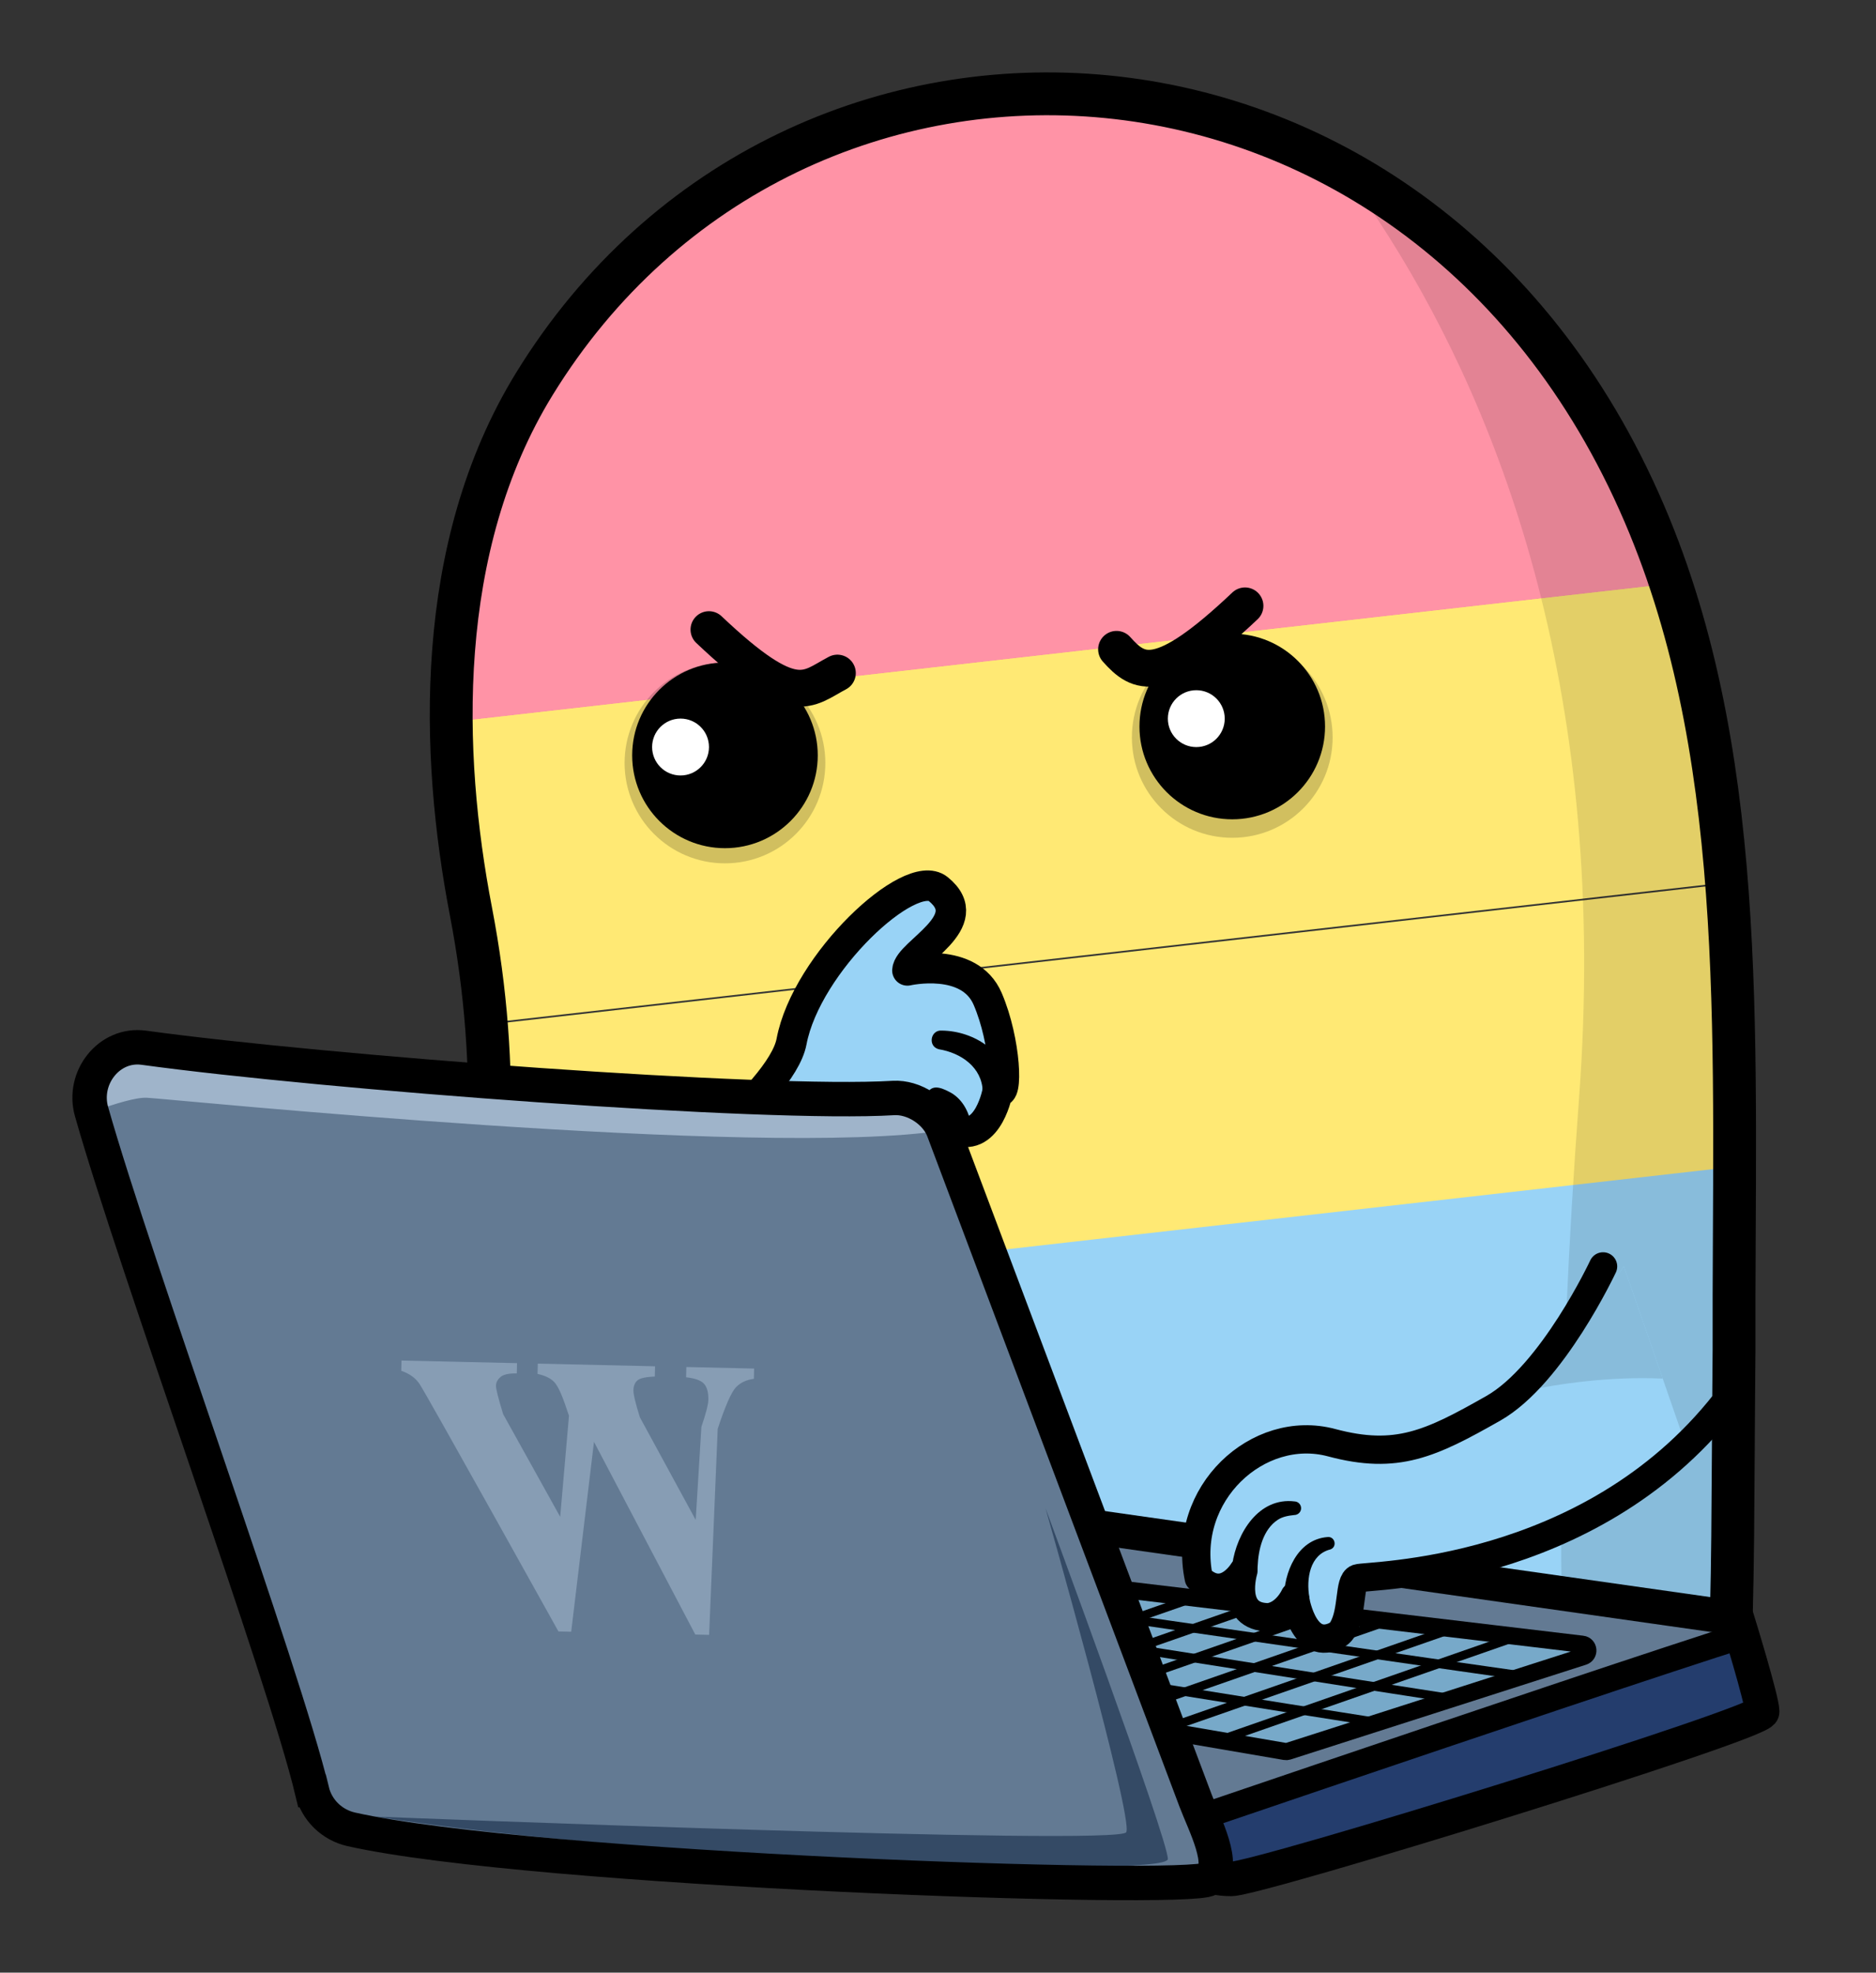 <?xml version="1.0" encoding="UTF-8" standalone="no"?>
<svg
   id="Capa_1"
   data-name="Capa 1"
   viewBox="0 0 388.593 408.567"
   version="1.1"
   sodipodi:docname="barba_editor_pan.svg"
   width="388.593"
   height="408.567"
   inkscape:version="1.1.2 (0a00cf5339, 2022-02-04)"
   xmlns:inkscape="http://www.inkscape.org/namespaces/inkscape"
   xmlns:sodipodi="http://sodipodi.sourceforge.net/DTD/sodipodi-0.dtd"
   xmlns="http://www.w3.org/2000/svg"
   xmlns:svg="http://www.w3.org/2000/svg">
  <rect x="0" y="0" width="388.593" height="408.567" fill="#333333" stroke="none"/>
  <sodipodi:namedview
     id="namedview172"
     pagecolor="#ffffff"
     bordercolor="#666666"
     borderopacity="1.0"
     inkscape:pageshadow="2"
     inkscape:pageopacity="0.0"
     inkscape:pagecheckerboard="0"
     showgrid="false"
     fit-margin-top="15"
     fit-margin-left="15"
     fit-margin-right="20"
     fit-margin-bottom="15"
     inkscape:zoom="1.688"
     inkscape:cx="180.391"
     inkscape:cy="485.48578"
     inkscape:window-width="1920"
     inkscape:window-height="1016"
     inkscape:window-x="1920"
     inkscape:window-y="27"
     inkscape:window-maximized="1"
     inkscape:current-layer="Capa_1" />
  <defs
     id="defs25">
    <style
       id="style2">
      .cls-1 {
        fill: #344a65;
      }

      .cls-1, .cls-2, .cls-3, .cls-4, .cls-5, .cls-6, .cls-7, .cls-8, .cls-9, .cls-10 {
        stroke-width: 0px;
      }

      .cls-11 {
        fill: #243d6d;
        stroke-width: 5.35px;
      }

      .cls-11, .cls-12, .cls-13, .cls-14, .cls-15, .cls-16, .cls-17, .cls-18, .cls-19, .cls-20, .cls-21 {
        stroke: #000;
      }

      .cls-11, .cls-12, .cls-13, .cls-15, .cls-16, .cls-17, .cls-18, .cls-20, .cls-21 {
        stroke-miterlimit: 10;
      }

      .cls-2 {
        fill: #ff93a6;
      }

      .cls-22 {
        opacity: .6;
      }

      .cls-23, .cls-4 {
        fill: #99d3f6;
      }

      .cls-24, .cls-12 {
        fill: #637a93;
      }

      .cls-25 {
        clip-path: url(#clippath-2);
      }

      .cls-3 {
        opacity: .18;
      }

      .cls-12, .cls-13 {
        stroke-width: 7.13px;
      }

      .cls-26 {
        clip-path: url(#clippath-6);
      }

      .cls-13, .cls-14, .cls-15, .cls-16, .cls-18, .cls-19, .cls-20, .cls-21 {
        fill: none;
      }

      .cls-14 {
        stroke-width: 5.86px;
      }

      .cls-14, .cls-15, .cls-19 {
        stroke-linecap: round;
      }

      .cls-14, .cls-19 {
        stroke-linejoin: round;
      }

      .cls-27 {
        clip-path: url(#clippath-1);
      }

      .cls-28 {
        clip-path: url(#clippath-4);
      }

      .cls-15 {
        stroke-width: 7.62px;
      }

      .cls-6 {
        fill: #fff;
      }

      .cls-16 {
        stroke-width: 8.87px;
      }

      .cls-29, .cls-17 {
        fill: #77a9c9;
      }

      .cls-17, .cls-20 {
        stroke-width: 3.56px;
      }

      .cls-18 {
        stroke-width: 1.78px;
      }

      .cls-7 {
        opacity: .11;
      }

      .cls-8 {
        fill: #88bcdb;
      }

      .cls-30 {
        clip-path: url(#clippath);
      }

      .cls-19 {
        stroke-width: 6.31px;
      }

      .cls-9 {
        fill: #ffe974;
      }

      .cls-31 {
        clip-path: url(#clippath-3);
      }

      .cls-10 {
        fill: #9fb4ca;
      }

      .cls-32 {
        clip-path: url(#clippath-5);
      }

      .cls-21 {
        stroke-width: 9.03px;
      }
    </style>
    <clipPath
       id="clippath">
      <path
         class="cls-21"
         d="m 424.32,919.79 c 0.94,-15.49 0.77,-36.33 1.06,-67.2 -0.17,-62.02 3.35,-122.11 -17.87,-173.74 -46.16,-112.34 -180.44,-118.8 -235.12,-29.83 -21.19,34.48 -19.73,78.13 -13.38,111.1 6.59,34.2 4.08,62.43 -0.99,97.78 -1.35,9.39 -1.69,16.78 -1.26,21.8 0.52,6.6 3.5,9.2 9.57,10.71 51.62,8.05 171.22,27.81 242.85,37.73 4.17,0.35 9.47,2.72 12.37,-0.13 1.54,-1.52 2.44,-5.23 2.77,-8.21 z"
         id="path4" />
    </clipPath>
    <clipPath
       id="clippath-1">
      <path
         class="cls-16"
         d="m 427.4,394.96 c 0.92,-15.21 0.76,-35.69 1.04,-66.01 C 428.27,268.03 431.73,209 410.89,158.29 365.55,47.94 233.64,41.59 179.93,128.98 c -20.82,33.87 -19.38,76.75 -13.15,109.13 6.47,33.6 4.01,61.32 -0.97,96.05 -1.32,9.22 -1.66,16.49 -1.24,21.41 0.51,6.48 3.44,9.04 9.41,10.52 50.7,7.91 168.18,27.32 238.55,37.07 4.1,0.35 9.3,2.68 12.15,-0.13 1.52,-1.49 2.39,-5.14 2.72,-8.07 z"
         id="path7" />
    </clipPath>
    <clipPath
       id="clippath-2">
      <path
         class="cls-19"
         d="m 200.06,299.39 c 2.53,-2.32 31.05,-23.05 33.15,-34.21 3.07,-16.29 24.58,-36.29 30.38,-31.6 8.45,6.84 -6.17,13.07 -6.38,16.86 0,0 12.84,-2.95 16.63,5.9 3.79,8.84 4.21,20.85 2.11,18.95 0,0 -1.9,10.74 -8.63,8.21 0,0 -4.63,6.95 -13.27,13.9 -8.63,6.95 -23.37,33.06 -24.21,34.11 -0.84,1.05 -29.78,-32.11 -29.78,-32.11 z"
         id="path10" />
    </clipPath>
    <clipPath
       id="clippath-3">
      <path
         class="cls-12"
         d="m 317.58,436.42 c 0,0 1.08,2.19 6.72,2.19 5.64,0 109.98,-32.23 109.98,-34.65 0,-2.42 -5.24,-19.34 -5.24,-19.34 l -224,-31.83 112.53,83.63 z"
         id="path13" />
    </clipPath>
    <clipPath
       id="clippath-4">
      <path
         class="cls-17"
         d="M 397,390 271.7,375.07 c -0.22,-0.03 -0.45,0 -0.66,0.09 l -39.8,16.75 c -1.2,0.51 -1,2.27 0.29,2.49 l 103.91,17.81 c 0.21,0.04 0.42,0.02 0.62,-0.04 l 61.19,-19.63 c 1.33,-0.43 1.15,-2.37 -0.24,-2.54 z"
         id="path16" />
    </clipPath>
    <clipPath
       id="clippath-5">
      <path
         class="cls-12"
         d="m 133.88,420.37 c -5.86,-24.49 -36.52,-108.44 -45.67,-140.7 -1.98,-6.98 3.64,-14.21 10.83,-13.22 37.75,5.17 128.71,12.01 155.28,10.41 4.21,-0.25 8.86,2.75 10.35,6.7 l 52.24,138.84 c 1.8,4.78 6.52,13.64 2.77,16.21 -4.18,2.86 -140.18,-1.86 -177.65,-10.27 -4.01,-0.9 -7.18,-3.97 -8.14,-7.97 z"
         id="path19" />
    </clipPath>
    <clipPath
       id="clippath-6">
      <path
         class="cls-4"
         d="m 405.62,311.74 c 0,0 -14.81,20.66 -27.06,27.61 -12.94,7.34 -19.97,10.73 -33.49,7.11 -15.24,-4.07 -31.13,10.6 -27.5,28.06 4.79,4.73 8.96,-0.29 9.69,-1.48 0,0 -3.38,9.58 4.79,9.58 3.61,-0.46 5.36,-4.36 5.36,-4.36 0,0 1.55,11.25 8.26,8.29 0.71,-0.31 1.34,-0.84 1.72,-1.52 2.17,-3.77 1.21,-9.81 3.07,-10.47 2.03,-0.71 39.02,4.41 68.09,-25.5 l -12.94,-37.33 z"
         id="path22" />
    </clipPath>
  </defs>
  <g
     id="g169"
     transform="translate(-69.252,-49.446)">
    <circle
       class="cls-6"
       cx="276.41"
       cy="231.94"
       r="6.17"
       id="circle35" />
    <g
       id="g57">
      <g
         class="cls-27"
         clip-path="url(#clippath-1)"
         id="g53">
        <g
           id="g49">
          <g
             id="g41">
            <polygon
               class="cls-9"
               points="133.66,265.48 509.71,222.8 515.34,158.88 139.28,201.56 "
               id="polygon37" />
            <polygon
               class="cls-9"
               points="510.51,223.06 134.46,265.74 128.83,329.66 504.89,286.98 "
               id="polygon39" />
          </g>
          <polygon
             class="cls-4"
             points="128.5,325.14 504.56,282.46 498.93,346.38 122.87,389.06 "
             id="polygon43" />
          <polygon
             class="cls-4"
             points="118.74,369.02 494.8,326.34 472.55,408.66 96.49,451.34 "
             id="polygon45" />
          <polygon
             class="cls-2"
             points="136.3,143.1 141.53,142.5 136.3,201.99 512.35,159.31 517.98,95.39 512.74,95.98 517.98,36.5 141.92,79.18 "
             id="polygon47" />
        </g>
        <path
           class="cls-7"
           d="m 308.71,44.91 c 0,0 99.94,66.41 87.63,231.89 -9.32,125.19 1.89,175.56 1.89,175.56 L 473.75,422.79 510.82,226.17 486.92,31.76 355.74,-31.2 Z"
           id="path51" />
      </g>
      <path
         class="cls-16"
         d="m 427.4,394.96 c 0.92,-15.21 0.76,-35.69 1.04,-66.01 C 428.27,268.03 431.73,209 410.89,158.29 365.55,47.94 233.64,41.59 179.93,128.98 c -20.82,33.87 -19.38,76.75 -13.15,109.13 6.47,33.6 4.01,61.32 -0.97,96.05 -1.32,9.22 -1.66,16.49 -1.24,21.41 0.51,6.48 3.44,9.04 9.41,10.52 50.7,7.91 168.18,27.32 238.55,37.07 4.1,0.35 9.3,2.68 12.15,-0.13 1.52,-1.49 2.39,-5.14 2.72,-8.07 z"
         id="path55" />
    </g>
    <path
       class="cls-15"
       d="m 300.53,183.93 c 4.62,5.18 8.88,7.79 26.61,-9"
       id="path59" />
    <path
       class="cls-15"
       d="m 242.71,188.85 c -6.33,3.32 -8.88,7.79 -26.61,-9"
       id="path61" />
    <g
       id="g77">
      <g
         id="g71">
        <g
           class="cls-25"
           clip-path="url(#clippath-2)"
           id="g67">
          <polygon
             class="cls-4"
             points="315.19,249.91 289.67,199.46 166.76,237.67 185.9,270.7 307.74,289.54 "
             id="polygon63" />
          <polygon
             class="cls-4"
             points="309.31,289.54 193.68,268.2 146.46,321.42 242.68,339.06 "
             id="polygon65" />
        </g>
        <path
           class="cls-19"
           d="m 200.06,299.39 c 2.53,-2.32 31.05,-23.05 33.15,-34.21 3.07,-16.29 24.58,-36.29 30.38,-31.6 8.45,6.84 -6.17,13.07 -6.38,16.86 0,0 12.84,-2.95 16.63,5.9 3.79,8.84 4.21,20.85 2.11,18.95 0,0 -1.9,10.74 -8.63,8.21 0,0 -4.63,6.95 -13.27,13.9 -8.63,6.95 -23.37,33.06 -24.21,34.11 -0.84,1.05 -29.78,-32.11 -29.78,-32.11 z"
           id="path69" />
      </g>
      <path
         class="cls-5"
         d="m 272.81,275.48 c -0.14,-4.97 -4.49,-7.97 -9.11,-8.72 -2.33,-0.61 -1.71,-4.08 0.67,-3.86 6.79,0.1 13.19,4.48 14.6,11.37 1.21,4.58 -5.61,5.92 -6.16,1.21 z"
         id="path73" />
      <path
         class="cls-5"
         d="m 264.2,283.06 c 0.43,-1.09 0.25,-2.73 -0.61,-3.69 -0.34,-0.44 -0.95,-0.81 -1.48,-1.15 -0.9,-0.57 -1.16,-1.75 -0.6,-2.65 1.18,-1.71 3.32,-0.54 4.79,0.24 2.48,1.46 3.93,4.36 4.15,7.18 0.49,4.78 -6.62,4.86 -6.24,0.07 v 0 z"
         id="path75" />
    </g>
    <circle
       class="cls-3"
       cx="219.42"
       cy="207.47"
       r="20.79"
       id="circle79" />
    <circle
       class="cls-3"
       cx="324.5"
       cy="202.18"
       r="20.79"
       id="circle81" />
    <g
       id="g87">
      <circle
         class="cls-5"
         cx="219.42"
         cy="205.9"
         r="19.22"
         id="circle83" />
      <circle
         class="cls-5"
         cx="324.5"
         cy="199.92"
         r="19.22"
         id="circle85" />
    </g>
    <circle
       class="cls-6"
       cx="210.22"
       cy="204.17"
       r="5.89"
       id="circle89" />
    <circle
       class="cls-6"
       cx="317.05"
       cy="198.29"
       r="5.89"
       id="circle91" />
    <g
       id="g147">
      <g
         id="g133">
        <path
           class="cls-24"
           d="m 317.58,436.42 c 0,0 1.08,2.19 6.72,2.19 5.64,0 109.98,-32.23 109.98,-34.65 0,-2.42 -5.24,-19.34 -5.24,-19.34 l -224,-31.83 112.53,83.63 z"
           id="path93" />
        <g
           class="cls-31"
           clip-path="url(#clippath-3)"
           id="g129">
          <path
             class="cls-11"
             d="m 437.11,386.24 c -1.02,-0.77 -137.78,45.93 -137.78,45.93 0,0 9.27,22.56 32.63,21.35 23.37,-1.21 153.5,-30.62 105.15,-67.28 z"
             id="path95" />
          <g
             id="g127">
            <path
               class="cls-29"
               d="M 397,390 271.7,375.07 c -0.22,-0.03 -0.45,0 -0.66,0.09 l -39.8,16.75 c -1.2,0.51 -1,2.27 0.29,2.49 l 103.91,17.81 c 0.21,0.04 0.42,0.02 0.62,-0.04 l 61.19,-19.63 c 1.33,-0.43 1.15,-2.37 -0.24,-2.54 z"
               id="path97" />
            <g
               class="cls-28"
               clip-path="url(#clippath-4)"
               id="g123">
              <path
                 class="cls-18"
                 d="m 358.4,406.72 c -1.43,0 -141.95,-22.67 -141.95,-22.67"
                 id="path99" />
              <path
                 class="cls-18"
                 d="m 375.35,402.02 c -1.43,0 -150.74,-23.69 -150.74,-23.69"
                 id="path101" />
              <path
                 class="cls-18"
                 d="m 390.47,397.32 c -1.43,0 -156.73,-22.63 -156.73,-22.63"
                 id="path103" />
              <line
                 class="cls-18"
                 x1="315.1"
                 y1="412.23"
                 x2="400.68"
                 y2="382.41"
                 id="line105" />
              <line
                 class="cls-18"
                 x1="301.75"
                 y1="410.61"
                 x2="387.33"
                 y2="380.79"
                 id="line107" />
              <line
                 class="cls-18"
                 x1="288.4"
                 y1="409"
                 x2="373.98"
                 y2="379.18"
                 id="line109" />
              <line
                 class="cls-18"
                 x1="275.05"
                 y1="407.38"
                 x2="360.63"
                 y2="377.56"
                 id="line111" />
              <line
                 class="cls-18"
                 x1="261.7"
                 y1="405.76"
                 x2="347.28"
                 y2="375.95"
                 id="line113" />
              <line
                 class="cls-18"
                 x1="248.35"
                 y1="404.15"
                 x2="333.93"
                 y2="374.33"
                 id="line115" />
              <line
                 class="cls-18"
                 x1="235"
                 y1="402.53"
                 x2="320.58"
                 y2="372.71"
                 id="line117" />
              <line
                 class="cls-18"
                 x1="221.65"
                 y1="400.92"
                 x2="307.23"
                 y2="371.1"
                 id="line119" />
              <line
                 class="cls-18"
                 x1="208.3"
                 y1="399.3"
                 x2="293.88"
                 y2="369.48"
                 id="line121" />
            </g>
            <path
               class="cls-20"
               d="M 397,390 271.7,375.07 c -0.22,-0.03 -0.45,0 -0.66,0.09 l -39.8,16.75 c -1.2,0.51 -1,2.27 0.29,2.49 l 103.91,17.81 c 0.21,0.04 0.42,0.02 0.62,-0.04 l 61.19,-19.63 c 1.33,-0.43 1.15,-2.37 -0.24,-2.54 z"
               id="path125" />
          </g>
        </g>
        <path
           class="cls-13"
           d="m 317.58,436.42 c 0,0 1.08,2.19 6.72,2.19 5.64,0 109.98,-32.23 109.98,-34.65 0,-2.42 -5.24,-19.34 -5.24,-19.34 l -224,-31.83 112.53,83.63 z"
           id="path131" />
      </g>
      <g
         id="g145">
        <path
           class="cls-24"
           d="m 133.88,420.37 c -5.86,-24.49 -36.52,-108.44 -45.67,-140.7 -1.98,-6.98 3.64,-14.21 10.83,-13.22 37.75,5.17 128.71,12.01 155.28,10.41 4.21,-0.25 8.86,2.75 10.35,6.7 l 52.24,138.84 c 1.8,4.78 6.52,13.64 2.77,16.21 -4.18,2.86 -140.18,-1.86 -177.65,-10.27 -4.01,-0.9 -7.18,-3.97 -8.14,-7.97 z"
           id="path135" />
        <g
           class="cls-32"
           clip-path="url(#clippath-5)"
           id="g141">
          <path
             class="cls-10"
             d="m 80.38,282.81 c 1.93,-0.64 14.79,-6.21 19.3,-6 4.5,0.21 127.35,12.65 164.98,6.75 37.63,-5.9 -153.53,-25.39 -153.53,-25.39 l -29.01,5.21 -1.74,19.42 z"
             id="path137" />
          <path
             class="cls-1"
             d="m 146.89,425.69 c 0,0 154.09,6.14 155.65,3.25 1.56,-2.89 -16.72,-67.12 -16.72,-67.12 0,0 25.43,68.63 25.34,72.67 -0.09,4.04 -106.31,0.22 -164.27,-8.81 z"
             id="path139" />
        </g>
        <path
           class="cls-13"
           d="m 133.88,420.37 c -5.86,-24.49 -36.52,-108.44 -45.67,-140.7 -1.98,-6.98 3.64,-14.21 10.83,-13.22 37.75,5.17 128.71,12.01 155.28,10.41 4.21,-0.25 8.86,2.75 10.35,6.7 l 52.24,138.84 c 1.8,4.78 6.52,13.64 2.77,16.21 -4.18,2.86 -140.18,-1.86 -177.65,-10.27 -4.01,-0.9 -7.18,-3.97 -8.14,-7.97 z"
           id="path143" />
      </g>
    </g>
    <g
       id="g155">
      <path
         class="cls-23"
         d="m 405.62,311.74 c 0,0 -14.81,20.66 -27.06,27.61 -12.94,7.34 -19.97,10.73 -33.49,7.11 -15.24,-4.07 -31.13,10.6 -27.5,28.06 4.79,4.73 8.96,-0.29 9.69,-1.48 0,0 -3.38,9.58 4.79,9.58 3.61,-0.46 5.36,-4.36 5.36,-4.36 0,0 1.55,11.25 8.26,8.29 0.71,-0.31 1.34,-0.84 1.72,-1.52 2.17,-3.77 1.21,-9.81 3.07,-10.47 2.03,-0.71 39.02,4.41 68.09,-25.5 l -12.94,-37.33 z"
         id="path149" />
      <g
         class="cls-26"
         clip-path="url(#clippath-6)"
         id="g153">
        <path
           class="cls-8"
           d="m 356.41,346.22 c 0,0 60.2,-26.37 93.24,1.34 33.04,27.72 25.89,-56.06 -26.19,-51.3 -52.08,4.76 -67.05,49.96 -67.05,49.96 z"
           id="path151" />
      </g>
    </g>
    <g
       id="g163">
      <path
         class="cls-14"
         d="m 401.31,311.74 c 0,0 -10.5,22.45 -22.75,29.4 -12.94,7.34 -19.97,10.73 -33.49,7.11 -15.24,-4.07 -31.13,10.6 -27.5,28.06 4.79,4.73 8.51,-0.34 9.24,-1.52 0,0 -2.93,9.63 5.24,9.62 3.61,-0.46 5.36,-4.36 5.36,-4.36 0,0 1.55,11.25 8.26,8.29 0.71,-0.31 1.34,-0.84 1.72,-1.52 2.17,-3.77 1.21,-9.81 3.07,-10.47 2.03,-0.71 47.79,-0.36 76.09,-36.31"
         id="path157" />
      <path
         class="cls-5"
         d="m 324.51,373.43 c 0.94,-6.49 5.48,-13.92 12.92,-13.01 0.78,0.04 1.37,0.71 1.33,1.48 -0.04,0.78 -0.7,1.34 -1.45,1.34 -1.24,0.13 -2.42,0.35 -3.37,0.98 -3.05,1.99 -4.04,6.15 -4.18,9.61 -0.11,3.82 -5.73,3.39 -5.25,-0.41 v 0 z"
         id="path159" />
      <path
         class="cls-5"
         d="m 335.21,380.69 c -0.04,-5.54 2.76,-12.39 9,-12.89 1.57,-0.2 2.1,2.03 0.62,2.56 -4.3,1.07 -5.01,6.13 -4.37,9.86 0.69,3.93 -5.22,4.47 -5.25,0.47 z"
         id="path161" />
    </g>
    <g
       class="cls-22"
       id="g167">
      <path
         class="cls-10"
         d="m 213.28,388 -20.99,-39.92 -4.72,39.33 -2.64,-0.06 c 0,0 -27.49,-49.42 -28.77,-51.25 -0.82,-1.24 -2.08,-2.15 -3.79,-2.73 l 0.05,-2.13 23.93,0.54 -0.05,2.13 c -1.62,-0.04 -2.74,0.21 -3.36,0.73 -0.62,0.52 -0.94,1.13 -0.95,1.82 -0.01,0.65 0.48,2.62 1.49,5.9 l 11.81,21.25 1.82,-20.94 -0.48,-1.39 c -0.95,-2.9 -1.8,-4.75 -2.54,-5.55 -0.74,-0.8 -1.9,-1.37 -3.49,-1.72 l 0.05,-2.13 24.29,0.55 -0.05,2.13 c -1.9,0.07 -3.1,0.34 -3.62,0.81 -0.52,0.47 -0.79,1.14 -0.81,2.02 -0.02,0.84 0.43,2.71 1.34,5.61 l 11.56,21.25 1.18,-19.29 c 0.94,-2.74 1.42,-4.6 1.44,-5.6 0.03,-1.49 -0.26,-2.59 -0.89,-3.3 -0.63,-0.7 -1.87,-1.15 -3.72,-1.35 l 0.05,-2.13 14.04,0.32 -0.05,2.13 c -1.56,0.2 -2.81,0.79 -3.74,1.78 -0.94,1 -2.19,3.85 -3.75,8.57 l -1.78,42.68 -2.89,-0.07 z"
         id="path165" />
    </g>
  </g>
</svg>
